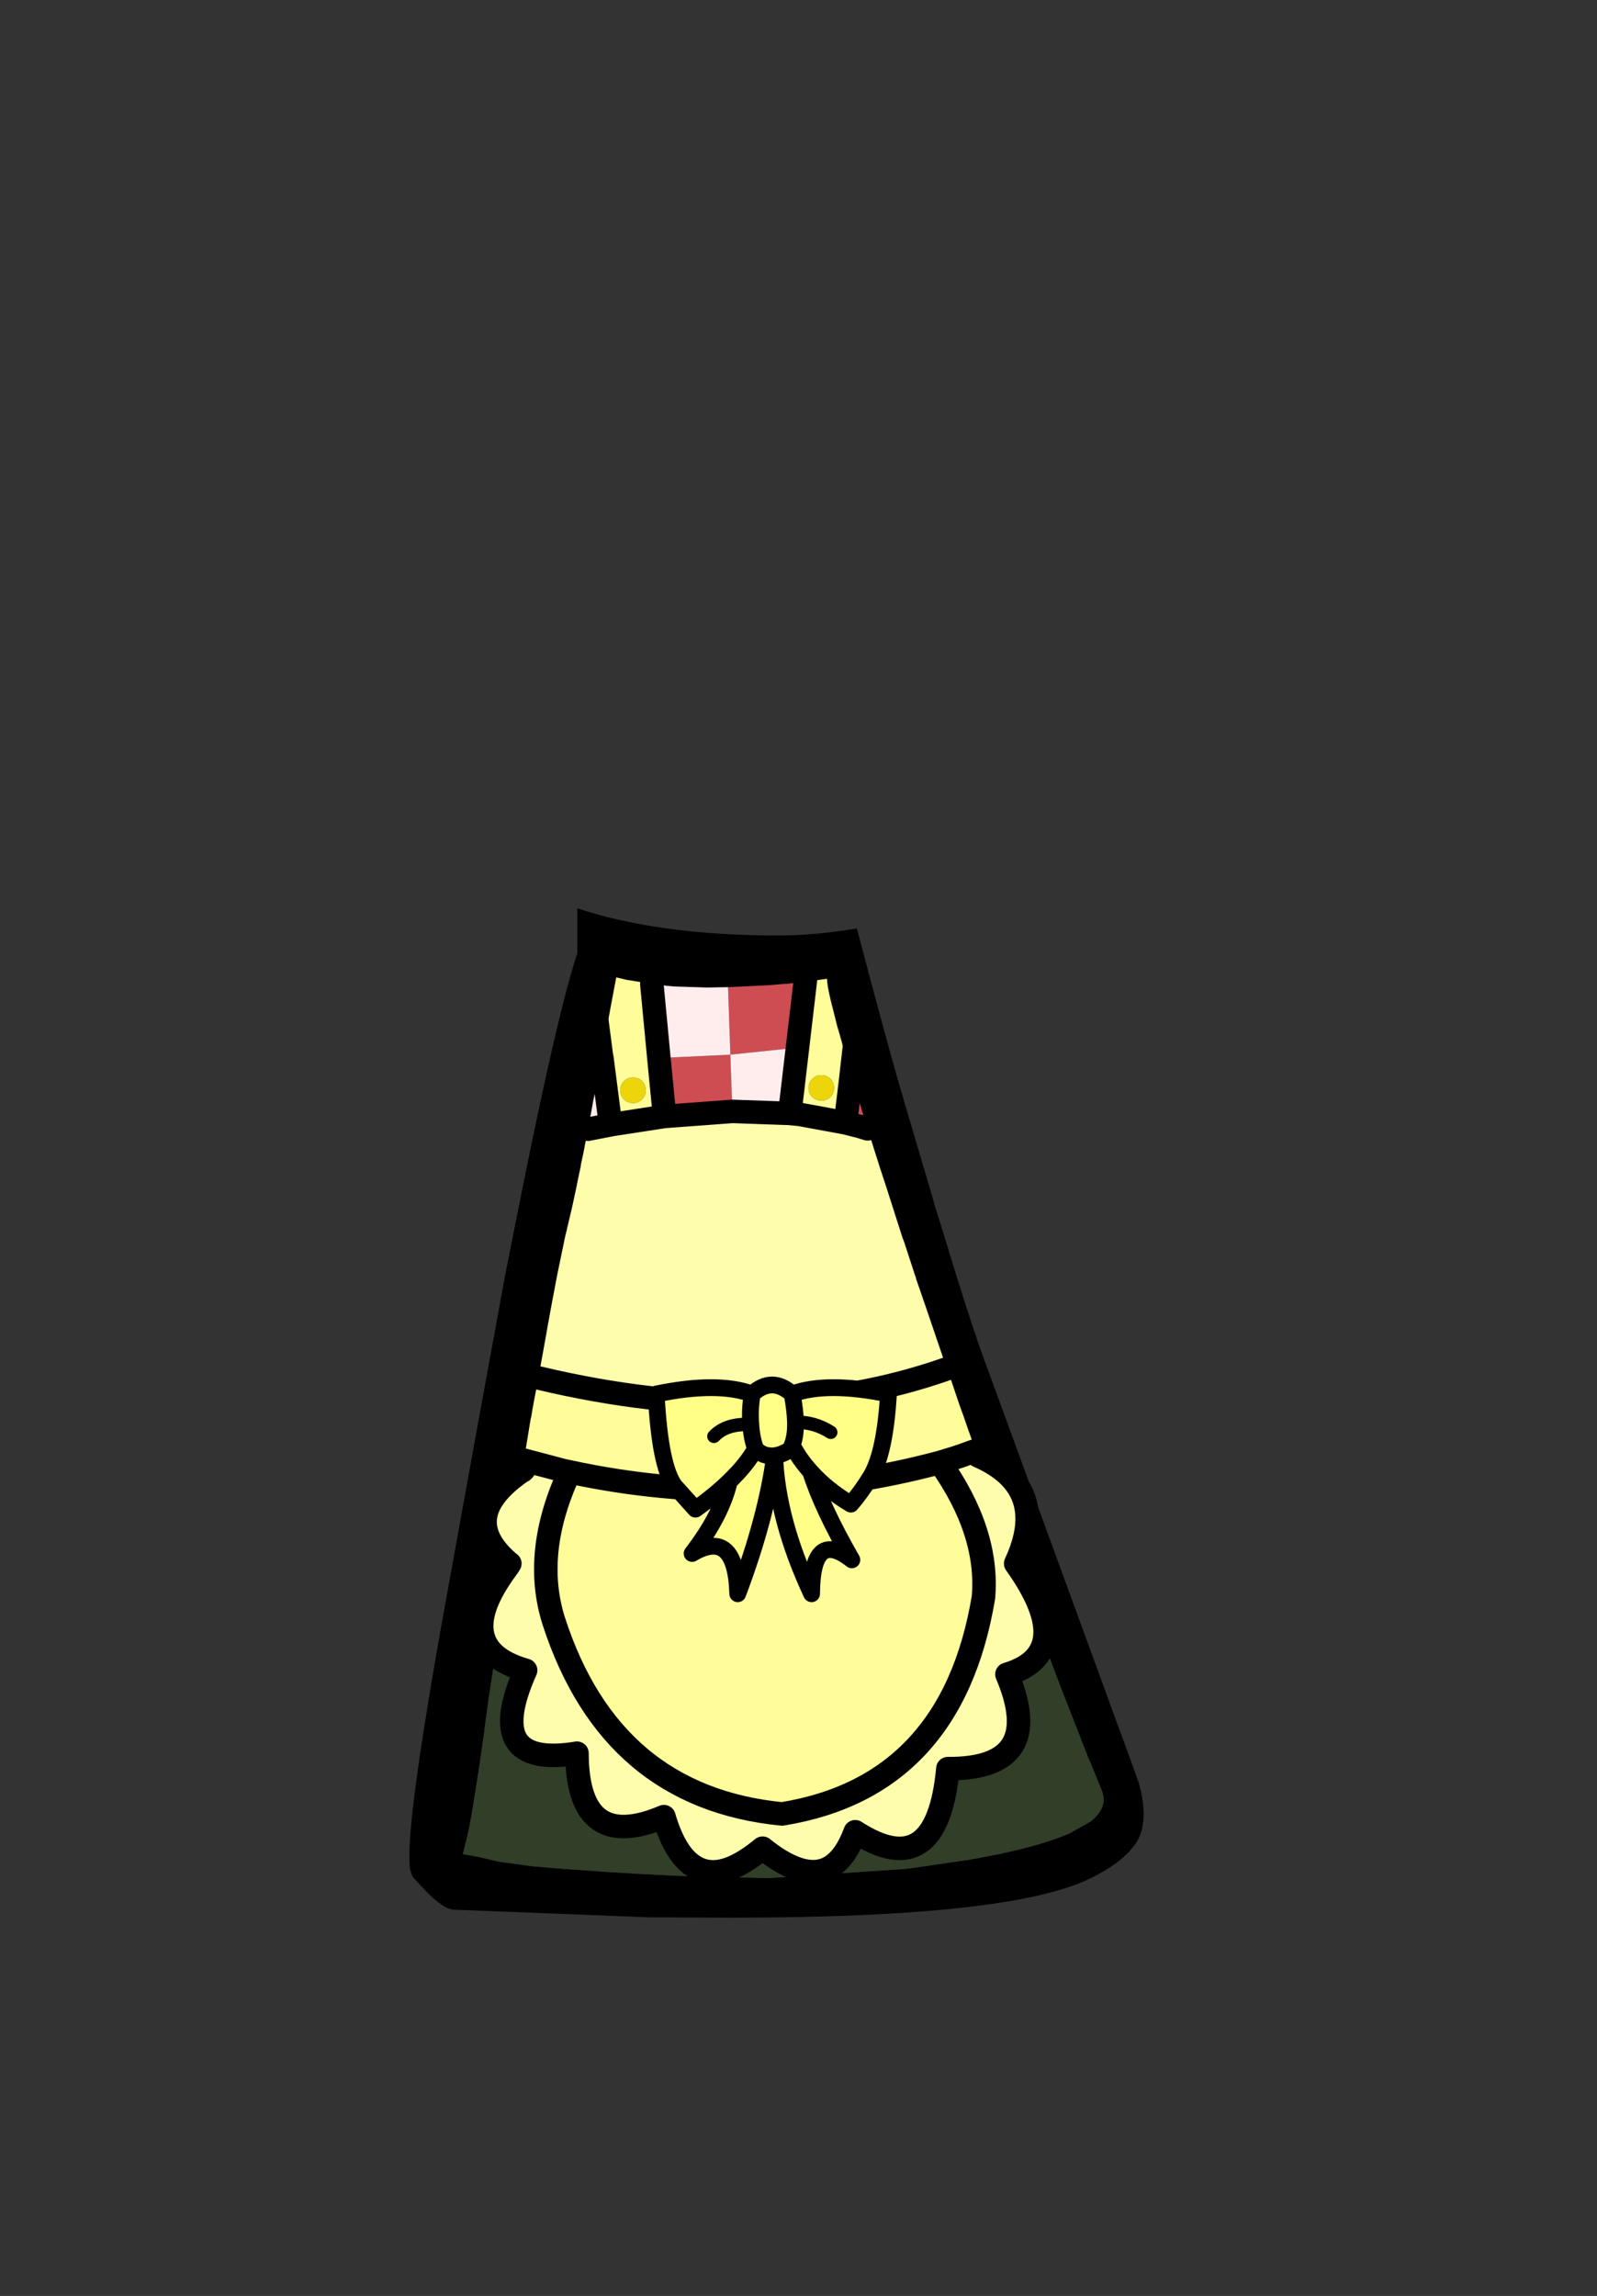 <?xml version="1.0" encoding="UTF-8" standalone="no"?>
<svg xmlns:xlink="http://www.w3.org/1999/xlink" height="342.0px" width="237.9px" xmlns="http://www.w3.org/2000/svg">
  <rect width="100%" height="100%" fill="#333333" stroke="none"/>
  <g transform="matrix(1, 0, 0, 1, 118.05, 273.9)">
    <use height="150.35" transform="matrix(1.0, 0.0, 0.0, 1.0, -57.05, -138.6)" width="109.35" xlink:href="#shape0"/>
  </g>
  <defs>
    <g id="shape0" transform="matrix(1, 0, 0, 1, 57.05, 138.6)">
      <path d="M1.9 -127.65 L2.1 -129.55 1.9 -127.65 -0.85 -127.35 -0.95 -127.35 -1.65 -127.3 -3.35 -127.15 -9.6 -126.85 -9.75 -126.85 -12.75 -126.8 -17.5 -126.95 -18.7 -127.05 -19.75 -127.2 -20.95 -127.35 -24.75 -127.95 -25.15 -128.05 -26.2 -128.3 -26.25 -128.3 -27.1 -123.8 -27.4 -122.15 -27.6 -121.1 -28.0 -118.75 -28.15 -118.0 -28.45 -116.55 -28.45 -116.4 -28.85 -114.3 -28.95 -113.8 -29.5 -110.75 -29.7 -109.8 -29.85 -108.95 -30.35 -106.2 -30.45 -105.7 -30.55 -105.25 -31.15 -102.1 -31.5 -100.5 -31.5 -100.45 -31.55 -100.1 -32.0 -98.0 -32.15 -97.2 -32.85 -93.95 -33.6 -90.8 -33.6 -90.7 -33.65 -90.55 -33.85 -89.75 -35.05 -83.95 -35.9 -79.45 -36.45 -76.45 -36.8 -74.45 -37.85 -68.65 -38.55 -64.95 -38.8 -63.55 -38.9 -62.9 -39.0 -62.5 -39.2 -61.3 -40.0 -56.4 -40.0 -56.35 -40.15 -55.2 -40.2 -54.8 -40.25 -54.65 -40.35 -54.75 Q-50.15 -47.95 -42.3 -41.15 L-42.35 -40.6 Q-49.1 -31.6 -44.3 -27.35 L-44.35 -26.8 -45.25 -20.95 -45.55 -18.75 -45.7 -17.65 -45.95 -15.65 -46.65 -10.8 -47.2 -7.3 -47.65 -4.5 -47.9 -3.05 -48.05 -2.35 -48.1 -1.95 -48.45 -0.35 -49.1 2.3 -49.05 2.3 -46.75 2.7 -45.25 3.05 -43.8 3.4 -39.05 4.05 -38.7 4.1 -33.95 4.5 -33.65 4.5 -33.15 4.55 -33.1 4.55 -28.85 4.85 -28.35 4.9 -27.45 4.95 -24.0 5.15 -23.45 5.2 -18.4 5.45 -17.45 5.5 -14.1 5.6 -12.8 5.65 -3.5 5.85 16.7 4.5 18.25 4.3 20.3 4.0 26.45 3.1 27.3 2.95 30.7 2.3 31.35 2.15 Q37.6 0.8 41.25 -0.8 L41.35 -0.85 44.2 -2.45 44.45 -2.6 Q46.25 -4.05 46.35 -5.65 46.4 -6.45 46.05 -7.25 L44.3 -11.55 44.25 -11.6 44.15 -11.85 39.9 -22.75 39.1 -24.85 38.65 -26.05 38.25 -27.1 37.45 -29.25 Q38.55 -33.55 33.25 -41.0 38.5 -52.3 27.65 -57.05 L27.6 -56.9 27.6 -56.95 27.55 -57.05 27.55 -57.1 27.4 -57.5 27.35 -57.65 27.3 -57.8 26.05 -61.3 25.5 -62.9 24.85 -64.7 24.75 -65.0 23.65 -68.25 23.0 -70.0 19.85 -79.25 18.4 -83.45 18.35 -83.7 18.25 -83.95 16.6 -89.0 16.4 -89.5 14.0 -97.0 13.0 -100.05 12.7 -101.0 12.3 -102.25 11.2 -105.75 11.0 -106.5 10.55 -107.8 10.45 -108.1 10.25 -108.75 10.2 -109.0 10.1 -109.3 10.05 -109.45 10.0 -109.6 10.0 -109.65 9.85 -110.1 9.7 -110.55 8.85 -113.4 8.8 -113.6 8.75 -113.75 8.6 -114.2 8.35 -115.05 7.65 -117.55 7.3 -118.85 6.85 -120.45 6.7 -120.9 6.15 -123.1 Q5.2 -126.65 5.15 -128.0 L5.15 -128.05 5.15 -128.1 1.9 -127.65 M9.65 -121.6 L8.75 -113.75 9.65 -121.6 M-29.25 -122.7 L-28.45 -116.55 -29.25 -122.7 M19.25 -101.0 L21.05 -94.9 21.05 -94.8 22.7 -89.5 22.85 -89.0 24.4 -83.95 Q27.0 -75.6 28.6 -71.25 L32.25 -61.3 41.4 -36.25 45.7 -24.5 47.9 -18.45 49.95 -12.9 51.6 -8.3 Q52.6 -4.7 52.2 -2.15 51.95 -0.55 51.2 0.6 49.2 3.6 44.15 6.0 32.15 11.75 -9.15 11.75 L-21.25 11.7 -50.65 10.55 Q-52.15 10.3 -54.55 7.85 L-56.6 5.65 -56.95 4.6 -57.0 4.3 Q-57.55 -0.6 -54.05 -21.6 L-53.85 -22.85 -52.65 -29.8 -52.55 -30.4 -52.05 -33.15 -46.95 -61.3 -42.8 -83.95 -41.8 -89.0 -40.2 -97.0 Q-34.85 -123.55 -32.05 -131.9 L-32.05 -138.6 Q-19.9 -134.55 -2.0 -134.55 3.25 -134.55 9.6 -135.6 14.05 -118.6 16.65 -109.8 L19.25 -101.0" fill="#000000" fill-rule="evenodd" stroke="none"/>
      <path d="M1.9 -127.65 L5.15 -128.1 5.15 -128.05 5.15 -128.0 Q5.2 -126.65 6.15 -123.1 L6.7 -120.9 6.85 -120.45 7.3 -118.85 7.65 -117.55 8.35 -115.05 8.6 -114.2 8.75 -113.75 8.65 -112.85 7.9 -106.65 1.1 -107.9 -0.4 -108.05 0.75 -117.85 1.9 -127.65 M2.95 -113.2 Q2.4 -112.65 2.4 -111.85 2.4 -111.05 2.95 -110.5 3.5 -109.95 4.3 -109.95 5.1 -109.95 5.65 -110.5 6.2 -111.05 6.2 -111.8 6.2 -112.65 5.65 -113.2 5.1 -113.75 4.3 -113.75 3.5 -113.75 2.95 -113.2 M23.0 -70.0 L23.65 -68.25 24.75 -65.0 24.85 -64.7 25.5 -62.9 26.05 -61.3 27.3 -57.8 27.25 -57.8 26.95 -57.7 25.15 -57.05 24.25 -56.75 21.95 -56.05 Q29.3 -45.7 28.45 -35.95 23.75 -7.8 -1.55 -3.7 -27.05 -6.2 -35.55 -32.4 -38.8 -42.6 -33.2 -54.65 L-34.15 -54.85 -40.0 -56.4 -39.2 -61.3 -39.0 -62.5 -38.9 -62.9 -38.8 -63.55 -38.55 -64.95 -37.85 -68.65 Q-3.9 -60.55 23.0 -70.0 M-19.05 -107.6 L-26.85 -106.4 -27.1 -106.35 -28.4 -116.4 -28.45 -116.55 -28.15 -118.0 -28.0 -118.75 -27.6 -121.1 -27.4 -122.15 -27.1 -123.8 -26.25 -128.3 -26.2 -128.3 -25.15 -128.05 -24.75 -127.95 -20.95 -127.35 -19.9 -116.3 -19.05 -107.6 M-23.75 -113.4 Q-24.55 -113.4 -25.1 -112.85 -25.65 -112.3 -25.65 -111.5 -25.65 -110.7 -25.1 -110.15 -24.55 -109.6 -23.75 -109.6 -22.95 -109.6 -22.4 -110.15 -21.85 -110.7 -21.85 -111.45 -21.85 -112.3 -22.4 -112.85 -22.95 -113.4 -23.75 -113.4 M21.95 -56.05 Q-5.65 -48.7 -33.2 -54.65 -5.65 -48.7 21.95 -56.05" fill="#fefd9a" fill-rule="evenodd" stroke="none"/>
      <path d="M2.95 -113.2 Q3.5 -113.75 4.3 -113.75 5.1 -113.75 5.65 -113.2 6.2 -112.65 6.2 -111.8 6.2 -111.05 5.65 -110.5 5.1 -109.95 4.3 -109.95 3.5 -109.95 2.95 -110.5 2.4 -111.05 2.4 -111.85 2.4 -112.65 2.95 -113.2 M-23.75 -113.4 Q-22.95 -113.4 -22.4 -112.85 -21.85 -112.3 -21.85 -111.45 -21.85 -110.7 -22.4 -110.15 -22.95 -109.6 -23.75 -109.6 -24.55 -109.6 -25.1 -110.15 -25.65 -110.7 -25.65 -111.5 -25.65 -112.3 -25.1 -112.85 -24.55 -113.4 -23.75 -113.4" fill="#ecd50b" fill-rule="evenodd" stroke="none"/>
      <path d="M8.75 -113.75 L8.8 -113.6 8.85 -113.4 9.7 -110.55 9.85 -110.1 10.0 -109.65 10.0 -109.6 10.05 -109.45 10.1 -109.3 10.2 -109.0 10.25 -108.75 10.45 -108.1 10.55 -107.8 11.0 -106.5 11.15 -105.95 10.7 -105.9 10.05 -106.1 8.65 -112.85 8.75 -113.75 M-28.45 -116.4 L-28.45 -116.55 -28.4 -116.4 -28.45 -116.4 M-8.95 -108.35 L-19.05 -107.6 -19.9 -116.3 -9.25 -116.8 -8.95 -108.35 M1.9 -127.65 L0.75 -117.85 -9.25 -116.8 -9.6 -126.85 -3.35 -127.15 -1.65 -127.3 -0.95 -127.35 -0.85 -127.35 1.9 -127.65" fill="#ce4d52" fill-rule="evenodd" stroke="none"/>
      <path d="M8.65 -112.85 L10.05 -106.1 7.9 -106.65 8.65 -112.85 M-30.45 -105.7 L-30.35 -106.2 -29.85 -108.95 -29.7 -109.8 -29.5 -110.75 -28.95 -113.8 -28.85 -114.3 -28.45 -116.4 -28.4 -116.4 -27.1 -106.35 -30.45 -105.7 M-0.4 -108.05 L-8.95 -108.35 -9.25 -116.8 -19.9 -116.3 -20.95 -127.35 -19.75 -127.2 -18.7 -127.05 -17.5 -126.95 -12.75 -126.8 -9.75 -126.85 -9.6 -126.85 -9.25 -116.8 0.75 -117.85 -0.4 -108.05" fill="#ffeded" fill-rule="evenodd" stroke="none"/>
      <path d="M10.05 -106.1 L10.7 -105.9 11.2 -105.75 12.3 -102.25 12.7 -101.0 13.0 -100.05 14.0 -97.0 16.4 -89.5 16.6 -89.0 18.25 -83.95 18.35 -83.7 18.4 -83.45 19.85 -79.25 23.0 -70.0 Q-3.9 -60.55 -37.85 -68.65 L-36.8 -74.45 -36.45 -76.45 -35.9 -79.45 -35.05 -83.95 -33.85 -89.75 -33.65 -90.55 -33.6 -90.7 -33.6 -90.8 -32.85 -93.95 -32.15 -97.2 -32.0 -98.0 -31.55 -100.1 -31.5 -100.45 -31.5 -100.5 -31.15 -102.1 -30.55 -105.25 -30.45 -105.7 -27.1 -106.35 -26.85 -106.4 -19.05 -107.6 -8.95 -108.35 -0.4 -108.05 1.1 -107.9 7.9 -106.65 10.05 -106.1 M27.35 -57.65 L27.4 -57.5 27.55 -57.1 27.55 -57.05 27.6 -56.95 27.6 -56.9 27.65 -57.05 Q38.5 -52.3 33.25 -41.0 38.55 -33.55 37.45 -29.25 36.6 -25.9 31.95 -24.5 37.95 -10.35 23.15 -10.45 21.55 6.85 9.35 -1.05 7.95 2.75 5.75 4.15 L-0.1 4.15 Q-2.1 3.3 -4.45 1.4 -6.75 3.3 -8.75 4.2 L-14.5 4.2 Q-17.45 2.5 -19.15 -3.3 -32.05 2.2 -32.1 -12.75 -46.3 -10.4 -39.75 -25.1 -42.7 -25.95 -44.3 -27.35 -49.1 -31.6 -42.35 -40.6 L-42.1 -41.0 -42.3 -41.15 Q-50.15 -47.95 -40.35 -54.75 L-40.25 -54.65 -40.2 -54.8 Q-39.55 -55.3 -40.0 -56.35 L-40.0 -56.4 -34.15 -54.85 -33.2 -54.65 Q-38.8 -42.6 -35.55 -32.4 -27.05 -6.2 -1.55 -3.7 23.75 -7.8 28.45 -35.95 29.3 -45.7 21.95 -56.05 L24.25 -56.75 25.15 -57.05 26.95 -57.7 27.25 -57.8 27.35 -57.65" fill="#fefdab" fill-rule="evenodd" stroke="none"/>
      <path d="M37.45 -29.25 L38.25 -27.1 38.65 -26.05 39.1 -24.85 39.9 -22.75 44.15 -11.85 44.25 -11.6 44.3 -11.55 46.05 -7.25 Q46.4 -6.45 46.35 -5.65 46.25 -4.05 44.45 -2.6 L44.2 -2.45 41.35 -0.85 41.25 -0.8 Q37.6 0.8 31.35 2.15 L30.7 2.3 27.3 2.95 26.45 3.1 20.3 4.0 18.25 4.3 16.7 4.5 -3.5 5.85 -12.8 5.65 -14.1 5.6 -17.45 5.5 -18.4 5.45 -23.45 5.2 -24.0 5.15 -27.45 4.95 -28.35 4.9 -28.85 4.85 -33.1 4.55 -33.15 4.55 -33.65 4.5 -33.95 4.5 -38.7 4.1 -39.05 4.05 -43.8 3.4 -45.25 3.05 -46.75 2.7 -49.05 2.3 -49.1 2.3 -48.45 -0.35 -48.1 -1.95 -48.05 -2.35 -47.9 -3.05 -47.65 -4.5 -47.2 -7.3 -46.65 -10.8 -45.95 -15.65 -45.7 -17.65 -45.55 -18.75 -45.25 -20.95 -44.35 -26.8 -44.3 -27.35 Q-42.7 -25.95 -39.75 -25.1 -46.3 -10.4 -32.1 -12.75 -32.05 2.2 -19.15 -3.3 -17.45 2.5 -14.5 4.2 -12.05 5.65 -8.75 4.2 -6.75 3.3 -4.45 1.4 -2.1 3.3 -0.1 4.15 3.3 5.65 5.75 4.15 7.95 2.75 9.35 -1.05 21.55 6.85 23.15 -10.45 37.95 -10.35 31.95 -24.5 36.6 -25.9 37.45 -29.25" fill="#313e28" fill-rule="evenodd" stroke="none"/>
      <path d="M2.1 -129.55 L1.9 -127.65 M8.75 -113.75 L9.65 -121.6 M8.75 -113.75 L8.65 -112.85 7.9 -106.65 10.05 -106.1 10.7 -105.9 11.2 -105.75 M27.65 -57.05 Q38.5 -52.3 33.25 -41.0 38.55 -33.55 37.45 -29.25 36.6 -25.9 31.95 -24.5 37.95 -10.35 23.15 -10.45 21.55 6.85 9.35 -1.05 7.95 2.75 5.75 4.15 3.3 5.65 -0.1 4.15 -2.1 3.3 -4.45 1.4 -6.75 3.3 -8.75 4.2 -12.05 5.65 -14.5 4.2 -17.45 2.5 -19.15 -3.3 -32.05 2.2 -32.1 -12.75 -46.3 -10.4 -39.75 -25.1 -42.7 -25.95 -44.3 -27.35 -49.1 -31.6 -42.35 -40.6 L-42.1 -41.0 -42.3 -41.15 Q-50.15 -47.95 -40.35 -54.75 M-40.0 -56.35 L-40.0 -56.4 M-28.45 -116.55 L-29.25 -122.7 M7.9 -106.65 L1.1 -107.9 -0.4 -108.05 -8.95 -108.35 -19.05 -107.6 -26.85 -106.4 -27.1 -106.35 -30.45 -105.7 M0.75 -117.85 L1.9 -127.65 M0.75 -117.85 L-0.4 -108.05 M27.25 -57.8 L26.95 -57.7 25.15 -57.05 24.25 -56.75 21.95 -56.05 Q29.3 -45.7 28.45 -35.95 23.75 -7.8 -1.55 -3.7 -27.05 -6.2 -35.55 -32.4 -38.8 -42.6 -33.2 -54.65 L-34.15 -54.85 -40.0 -56.4 M-20.95 -127.35 L-19.9 -116.3 M-28.45 -116.55 L-28.4 -116.4 -27.1 -106.35 M-19.05 -107.6 L-19.9 -116.3 M-40.2 -54.8 Q-39.55 -55.3 -40.0 -56.35 M-33.2 -54.65 Q-5.65 -48.7 21.95 -56.05 M23.0 -70.0 Q-3.9 -60.55 -37.85 -68.65" fill="none" stroke="#000000" stroke-linecap="round" stroke-linejoin="round" stroke-width="3.5"/>
      <path d="M2.7 -54.7 Q1.15 -56.4 0.1 -58.35 -0.25 -58.2 -0.1 -58.5 0.5 -59.9 0.45 -62.05 0.5 -59.9 -0.1 -58.5 -0.25 -58.2 0.1 -58.35 1.15 -56.4 2.7 -54.7 4.4 -49.3 8.85 -41.55 2.9 -46.25 2.85 -36.5 -2.3 -47.55 -2.65 -57.05 -4.45 -56.9 -5.5 -58.1 -6.1 -59.75 -6.2 -61.7 -6.4 -63.8 -6.0 -66.25 -6.4 -63.8 -6.2 -61.7 -6.1 -59.75 -5.5 -58.1 -4.45 -56.9 -2.65 -57.05 -1.1 -57.3 0.1 -58.35 -1.1 -57.3 -2.65 -57.05 -3.9 -47.75 -8.15 -36.5 -8.45 -46.35 -14.95 -42.5 -10.6 -48.15 -9.4 -53.25 -6.8 -55.75 -5.5 -58.1 -6.8 -55.75 -9.4 -53.25 -11.5 -51.2 -14.45 -49.1 L-17.55 -52.55 Q-19.75 -55.5 -20.3 -66.25 -11.15 -68.15 -6.0 -66.25 -3.05 -68.95 -0.05 -66.25 5.1 -68.15 14.3 -66.25 13.8 -57.65 11.75 -54.1 10.3 -51.7 8.7 -49.85 5.1 -52.0 2.7 -54.7 M0.45 -62.05 Q0.4 -63.9 -0.05 -66.25 0.4 -63.9 0.45 -62.05 3.3 -62.1 5.7 -60.55 3.3 -62.1 0.45 -62.05 M-6.2 -61.7 Q-9.85 -61.9 -11.7 -59.95 -9.85 -61.9 -6.2 -61.7" fill="#ffff88" fill-rule="evenodd" stroke="none"/>
      <path d="M0.45 -62.05 Q0.5 -59.9 -0.1 -58.5 -0.25 -58.2 0.1 -58.35 1.15 -56.4 2.7 -54.7 5.1 -52.0 8.7 -49.85 10.3 -51.7 11.75 -54.1 13.8 -57.65 14.3 -66.25 5.1 -68.15 -0.05 -66.25 0.4 -63.9 0.45 -62.05 M-2.65 -57.05 Q-2.3 -47.55 2.85 -36.5 2.9 -46.25 8.85 -41.55 4.4 -49.3 2.7 -54.7 M-6.0 -66.25 Q-6.4 -63.8 -6.2 -61.7 -6.1 -59.75 -5.5 -58.1 -4.45 -56.9 -2.65 -57.05 -1.1 -57.3 0.1 -58.35 M-5.5 -58.1 Q-6.8 -55.75 -9.4 -53.25 -10.6 -48.15 -14.95 -42.5 -8.45 -46.35 -8.15 -36.5 -3.9 -47.75 -2.65 -57.05 M-6.0 -66.25 Q-11.15 -68.15 -20.3 -66.25 -19.75 -55.5 -17.55 -52.55 L-14.45 -49.1 Q-11.5 -51.2 -9.4 -53.25 M-0.05 -66.25 Q-3.05 -68.95 -6.0 -66.25" fill="none" stroke="#000000" stroke-linecap="round" stroke-linejoin="round" stroke-width="2.5"/>
      <path d="M0.45 -62.05 Q3.3 -62.1 5.7 -60.55 M-11.7 -59.95 Q-9.85 -61.9 -6.2 -61.7" fill="none" stroke="#000000" stroke-linecap="round" stroke-linejoin="round" stroke-width="2.0"/>
    </g>
  </defs>
</svg>
